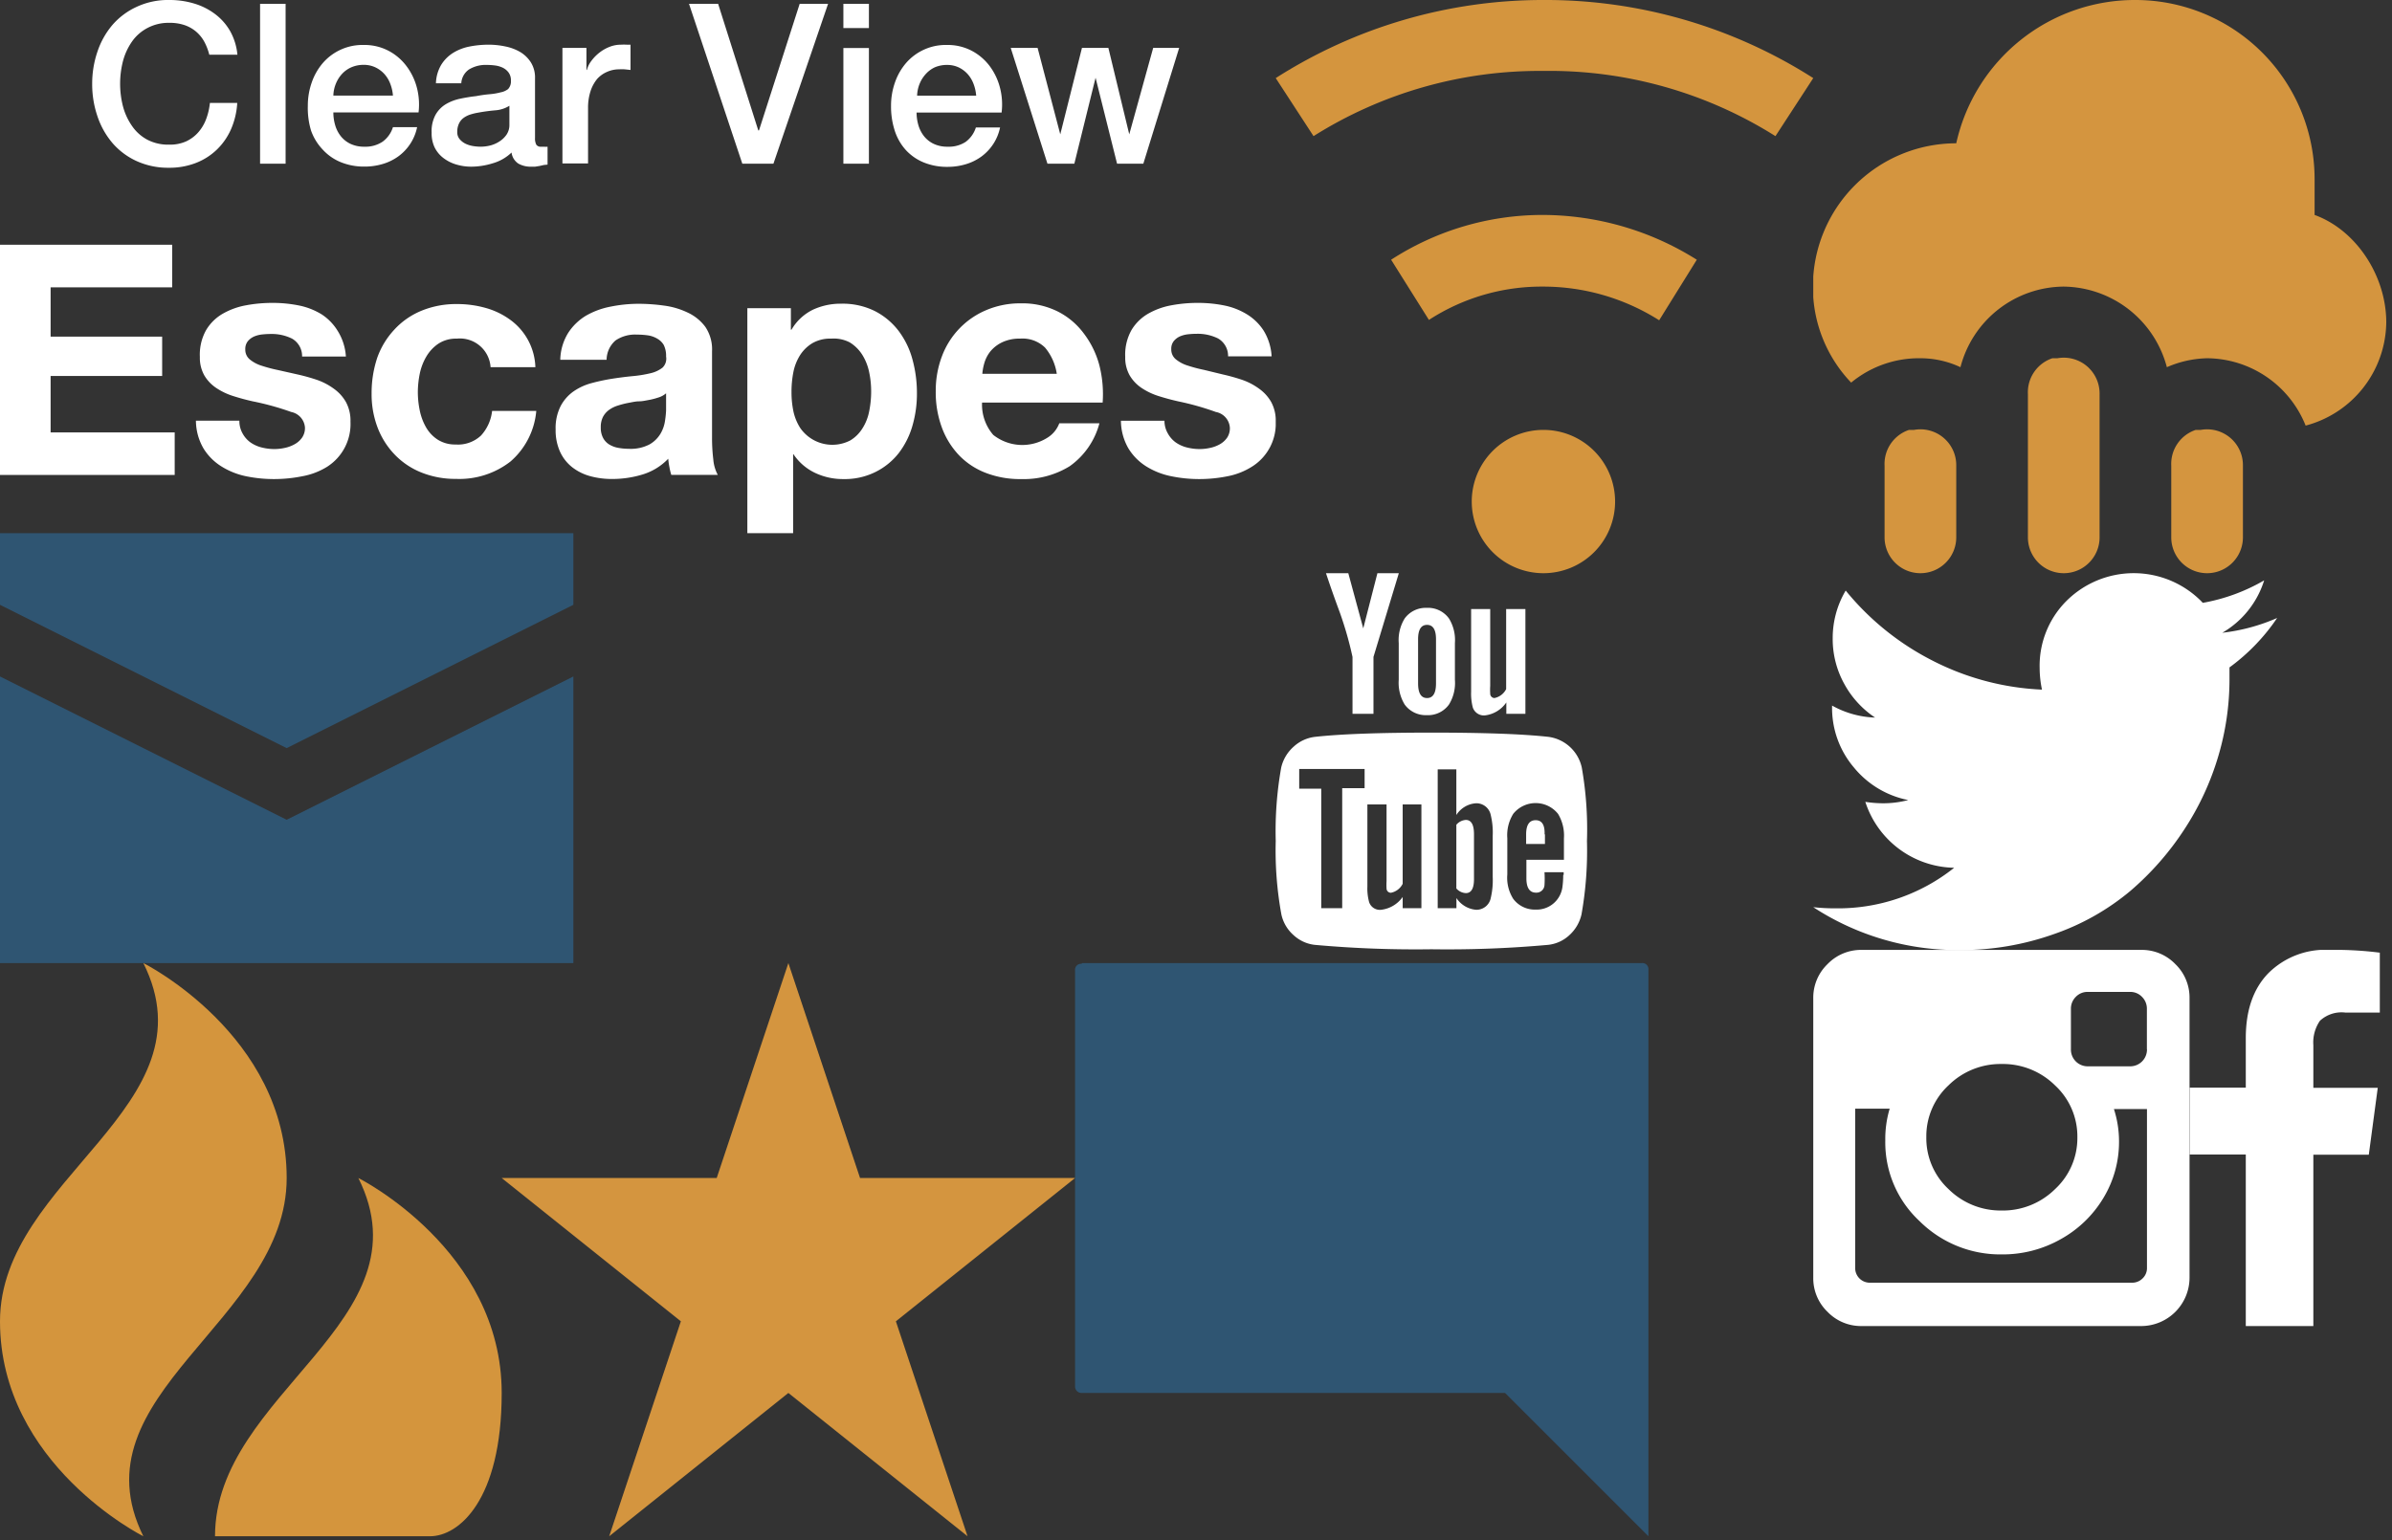<?xml version="1.0" encoding="utf-8"?><svg width="267" height="172" viewBox="0 0 267 172" xmlns="http://www.w3.org/2000/svg" xmlns:xlink="http://www.w3.org/1999/xlink"><rect x="0" y="0" width="267" height="172" fill="#333333" stroke="none"/><svg id="clear-view-escapes" data-name="Layer 1" width="142.4" height="59.53" viewBox="0 0 142.4 59.53" xmlns="http://www.w3.org/2000/svg"><defs><style>.acls-1{fill:#fff}</style></defs><title>clear-view-escapes</title><path class="acls-1" d="M19.5 27.52v4.75H5.93v5.51h12.45v4.39H5.93v6.3h13.85v4.75H.28v-25.7H19.5zM27.36 48.59a3 3 0 0 0 .88 1 3.78 3.78 0 0 0 1.24.56 5.84 5.84 0 0 0 1.46.18 5.46 5.46 0 0 0 1.13-.13 3.86 3.86 0 0 0 1.08-.4 2.47 2.47 0 0 0 .85-.75 1.89 1.89 0 0 0 .32-1.13 1.91 1.91 0 0 0-1.53-1.73 30.59 30.59 0 0 0-4.3-1.19q-1.12-.25-2.18-.59a7.38 7.38 0 0 1-1.89-.9 4.35 4.35 0 0 1-1.33-1.4 4 4 0 0 1-.5-2.07 5.6 5.6 0 0 1 .7-3 5.16 5.16 0 0 1 1.85-1.82 8.13 8.13 0 0 1 2.59-.94 15.92 15.92 0 0 1 3-.27 14.79 14.79 0 0 1 2.93.29 7.77 7.77 0 0 1 2.54 1 5.83 5.83 0 0 1 1.8 1.88 6.11 6.11 0 0 1 .89 2.82H34a2.24 2.24 0 0 0-1.12-2 5.1 5.1 0 0 0-2.37-.52 8.77 8.77 0 0 0-.94.05 3.15 3.15 0 0 0-.92.23 1.91 1.91 0 0 0-.7.52 1.38 1.38 0 0 0-.29.92 1.4 1.4 0 0 0 .5 1.12 3.88 3.88 0 0 0 1.31.7 16.38 16.38 0 0 0 1.85.49l2.18.49a21.57 21.57 0 0 1 2.18.61 7.2 7.2 0 0 1 1.89 1 4.63 4.63 0 0 1 1.33 1.48 4.34 4.34 0 0 1 .5 2.18 5.65 5.65 0 0 1-2.66 5.07A7.9 7.9 0 0 1 34 53.37a15.9 15.9 0 0 1-3.11.31 15.36 15.36 0 0 1-3.17-.32A8.35 8.35 0 0 1 25 52.27a6.17 6.17 0 0 1-2-2 6.25 6.25 0 0 1-.85-3.11H27a2.8 2.8 0 0 0 .36 1.43zM51.27 38a3.59 3.59 0 0 0-2.05.56A4.45 4.45 0 0 0 47.87 40a6.23 6.23 0 0 0-.74 1.94 10.54 10.54 0 0 0-.21 2.06 10.11 10.11 0 0 0 .21 2 6.32 6.32 0 0 0 .7 1.89 4 4 0 0 0 1.31 1.39 3.61 3.61 0 0 0 2 .54 3.75 3.75 0 0 0 2.83-1 4.86 4.86 0 0 0 1.24-2.75h4.93a8.43 8.43 0 0 1-2.88 5.65 9.29 9.29 0 0 1-6.08 1.94 10.16 10.16 0 0 1-3.83-.7 8.49 8.49 0 0 1-3-2 8.92 8.92 0 0 1-1.91-3 10.42 10.42 0 0 1-.68-3.83 12.4 12.4 0 0 1 .63-4 9 9 0 0 1 1.9-3.13 8.49 8.49 0 0 1 3-2.1 10.15 10.15 0 0 1 4-.76 11.63 11.63 0 0 1 3.19.43 8.49 8.49 0 0 1 2.73 1.31 6.79 6.79 0 0 1 2.83 5.31h-5A3.43 3.43 0 0 0 51.27 38zM62.82 40.33a5.93 5.93 0 0 1 .9-3 6.13 6.13 0 0 1 2-1.91 8.83 8.83 0 0 1 2.75-1 15.71 15.71 0 0 1 3.08-.31 20.85 20.85 0 0 1 2.84.2 8.72 8.72 0 0 1 2.63.77A5.18 5.18 0 0 1 79 36.67a4.47 4.47 0 0 1 .76 2.72v9.68a19.49 19.49 0 0 0 .14 2.41 4.34 4.34 0 0 0 .5 1.73h-5.19a6.77 6.77 0 0 1-.21-.88 7.44 7.44 0 0 1-.13-.92A6.64 6.64 0 0 1 72 53.17a11.55 11.55 0 0 1-3.38.5 9.1 9.1 0 0 1-2.48-.32 5.68 5.68 0 0 1-2-1 4.69 4.69 0 0 1-1.35-1.73 5.84 5.84 0 0 1-.49-2.48 5.42 5.42 0 0 1 .56-2.61 4.66 4.66 0 0 1 1.44-1.64 6.44 6.44 0 0 1 2-.92 21.75 21.75 0 0 1 2.29-.49q1.15-.18 2.27-.29a13.74 13.74 0 0 0 2-.32 3.43 3.43 0 0 0 1.37-.63 1.38 1.38 0 0 0 .4-1.24 2.72 2.72 0 0 0-.27-1.31 2 2 0 0 0-.72-.69 2.86 2.86 0 0 0-1-.36 8.61 8.61 0 0 0-1.28-.09 3.88 3.88 0 0 0-2.37.65 2.89 2.89 0 0 0-1 2.16h-5.17zm11.8 3.78a2.28 2.28 0 0 1-.81.45 8.28 8.28 0 0 1-1 .27c-.41.07-.81.17-1.2.17s-.82.11-1.22.18a9.24 9.24 0 0 0-1.13.29 3.34 3.34 0 0 0-1 .49 2.3 2.3 0 0 0-.67.77 2.49 2.49 0 0 0-.25 1.19 2.4 2.4 0 0 0 .25 1.15 1.93 1.93 0 0 0 .68.74 2.9 2.9 0 0 0 1 .38 6.48 6.48 0 0 0 1.19.11 4.51 4.51 0 0 0 2.34-.5 3.36 3.36 0 0 0 1.22-1.21 3.87 3.87 0 0 0 .49-1.42 10.06 10.06 0 0 0 .12-1.17v-1.89zM88.56 34.6V37h.07A5.62 5.62 0 0 1 91 34.78a7.29 7.29 0 0 1 3.17-.68 8.07 8.07 0 0 1 3.78.83 7.82 7.82 0 0 1 2.63 2.2 9.31 9.31 0 0 1 1.55 3.19 14.19 14.19 0 0 1 .5 3.8 12.82 12.82 0 0 1-.5 3.6 9.18 9.18 0 0 1-1.53 3.06 7.58 7.58 0 0 1-2.6 2.11 7.69 7.69 0 0 1-3.58.79 7.23 7.23 0 0 1-3.18-.7 6 6 0 0 1-2.39-2.07h-.04v8.82H83.7V34.6h4.86zm6.64 14.76A4.09 4.09 0 0 0 96.56 48a5.43 5.43 0 0 0 .74-1.89 11.19 11.19 0 0 0 .22-2.2 10.32 10.32 0 0 0-.23-2.2 5.86 5.86 0 0 0-.77-1.92 4.33 4.33 0 0 0-1.39-1.37 3.87 3.87 0 0 0-2.08-.42 3.94 3.94 0 0 0-2.11.52 4.22 4.22 0 0 0-1.37 1.35 5.6 5.6 0 0 0-.74 1.91 11.3 11.3 0 0 0-.2 2.22 10.31 10.31 0 0 0 .23 2.2 5.69 5.69 0 0 0 .76 1.8 4.36 4.36 0 0 0 5.58 1.36zM111.15 48.75a5.24 5.24 0 0 0 6 .34 3.21 3.21 0 0 0 1.37-1.64H123a8.54 8.54 0 0 1-3.31 4.79 9.75 9.75 0 0 1-5.4 1.44 10.6 10.6 0 0 1-4-.7 8.22 8.22 0 0 1-3-2 9 9 0 0 1-1.89-3.09 11.34 11.34 0 0 1-.67-4 10.84 10.84 0 0 1 .68-3.89 9 9 0 0 1 4.95-5.18 9.63 9.63 0 0 1 3.87-.76 8.84 8.84 0 0 1 4.14.92 8.26 8.26 0 0 1 2.9 2.46A10.14 10.14 0 0 1 123 41a13.14 13.14 0 0 1 .36 4.14H109.9a5.16 5.16 0 0 0 1.25 3.61zm5.78-9.75a3.59 3.59 0 0 0-2.79-1 4.45 4.45 0 0 0-2 .41 3.89 3.89 0 0 0-1.3 1 3.77 3.77 0 0 0-.68 1.3 5.83 5.83 0 0 0-.23 1.22h8.31a5.91 5.91 0 0 0-1.31-2.93zM130.64 48.59a3 3 0 0 0 .88 1 3.78 3.78 0 0 0 1.24.56 5.83 5.83 0 0 0 1.46.18 5.46 5.46 0 0 0 1.13-.13 3.86 3.86 0 0 0 1.08-.4 2.47 2.47 0 0 0 .81-.72 1.89 1.89 0 0 0 .32-1.13 1.91 1.91 0 0 0-1.56-1.76 30.55 30.55 0 0 0-4.22-1.19q-1.11-.25-2.18-.59a7.39 7.39 0 0 1-1.89-.9 4.36 4.36 0 0 1-1.33-1.4 4 4 0 0 1-.5-2.07 5.6 5.6 0 0 1 .7-3 5.18 5.18 0 0 1 1.85-1.82 8.13 8.13 0 0 1 2.59-.94 15.91 15.91 0 0 1 3-.27 14.79 14.79 0 0 1 2.93.29 7.77 7.77 0 0 1 2.54 1 5.84 5.84 0 0 1 1.85 1.82 6.11 6.11 0 0 1 .88 2.86h-4.86a2.24 2.24 0 0 0-1.12-2 5.1 5.1 0 0 0-2.37-.52 8.77 8.77 0 0 0-.94.05 3.15 3.15 0 0 0-.92.23 1.9 1.9 0 0 0-.7.52 1.38 1.38 0 0 0-.29.92 1.4 1.4 0 0 0 .5 1.12 3.87 3.87 0 0 0 1.31.7 16.33 16.33 0 0 0 1.85.49l2.1.51a21.57 21.57 0 0 1 2.18.61 7.18 7.18 0 0 1 1.89 1 4.63 4.63 0 0 1 1.33 1.48 4.33 4.33 0 0 1 .5 2.18 5.65 5.65 0 0 1-2.68 5.04 7.89 7.89 0 0 1-2.72 1.06 15.9 15.9 0 0 1-3.11.31 15.35 15.35 0 0 1-3.17-.32 8.35 8.35 0 0 1-2.75-1.08 6.18 6.18 0 0 1-2-2 6.25 6.25 0 0 1-.85-3.11h4.86a2.8 2.8 0 0 0 .38 1.42zM23.64 6.29a6.36 6.36 0 0 0-.55-1.43 4 4 0 0 0-.9-1.12A4 4 0 0 0 20.9 3a5.11 5.11 0 0 0-1.71-.26 5 5 0 0 0-2.46.58A4.84 4.84 0 0 0 15 4.85a6.93 6.93 0 0 0-1 2.19 10.16 10.16 0 0 0 0 5 6.92 6.92 0 0 0 1 2.19 4.83 4.83 0 0 0 1.69 1.54 5 5 0 0 0 2.46.57A4.44 4.44 0 0 0 21 16a4.12 4.12 0 0 0 1.38-1 4.71 4.71 0 0 0 .9-1.49 7.13 7.13 0 0 0 .43-1.83h3.05a8.48 8.48 0 0 1-.69 2.93 7.17 7.17 0 0 1-1.59 2.29 7 7 0 0 1-2.35 1.49 8.14 8.14 0 0 1-3 .53 8.43 8.43 0 0 1-3.59-.74 7.88 7.88 0 0 1-2.69-2 9 9 0 0 1-1.69-3 11 11 0 0 1-.59-3.63 11 11 0 0 1 .59-3.6 9 9 0 0 1 1.69-3 8 8 0 0 1 2.69-2 8.29 8.29 0 0 1 3.65-.76A9.46 9.46 0 0 1 22 .6a7.31 7.31 0 0 1 2.34 1.2A6.23 6.23 0 0 1 26 3.72a6.66 6.66 0 0 1 .78 2.58h-3.14zM29.31.62h2.85v17.85h-2.85V.62zM37.49 12.74a5 5 0 0 0 .21 1.45 3.57 3.57 0 0 0 .64 1.23 3.06 3.06 0 0 0 1.08.84 3.54 3.54 0 0 0 1.55.31A3.42 3.42 0 0 0 43 16a3.17 3.17 0 0 0 1.14-1.61h2.7a5.36 5.36 0 0 1-2.1 3.26 5.71 5.71 0 0 1-1.74.85 7 7 0 0 1-2 .29 6.85 6.85 0 0 1-2.7-.5 5.58 5.58 0 0 1-2-1.4 5.93 5.93 0 0 1-1.3-2.12 8.74 8.74 0 0 1-.36-2.77 7.79 7.79 0 0 1 .44-2.61 6.68 6.68 0 0 1 1.25-2.18 5.86 5.86 0 0 1 4.56-2 5.8 5.8 0 0 1 2.74.64 6 6 0 0 1 2 1.69 6.84 6.84 0 0 1 1.17 2.39 7.42 7.42 0 0 1 .2 2.81h-9.5zm6.65-1.88a4.61 4.61 0 0 0-.29-1.3 3.47 3.47 0 0 0-.65-1.09 3.23 3.23 0 0 0-1-.75 3 3 0 0 0-1.31-.29 3.42 3.42 0 0 0-1.36.26 3.11 3.11 0 0 0-1.05.73 3.59 3.59 0 0 0-.7 1.09 3.78 3.78 0 0 0-.29 1.35h6.65zM60 15.59a1.51 1.51 0 0 0 .14.75.58.58 0 0 0 .54.23H61a1.85 1.85 0 0 0 .4 0v2l-.4.04-.49.11-.5.08h-.43a2.75 2.75 0 0 1-1.45-.35 1.74 1.74 0 0 1-.75-1.23 5 5 0 0 1-2.09 1.2 8.22 8.22 0 0 1-2.39.38 5.86 5.86 0 0 1-1.68-.24 4.38 4.38 0 0 1-1.41-.7 3.35 3.35 0 0 1-1-1.18 3.62 3.62 0 0 1-.35-1.68 3.84 3.84 0 0 1 .44-2 3.24 3.24 0 0 1 1.15-1.18 5.21 5.21 0 0 1 1.6-.61q.89-.19 1.79-.29a14.67 14.67 0 0 1 1.48-.21 6.86 6.86 0 0 0 1.24-.21 1.9 1.9 0 0 0 .84-.37 1.27 1.27 0 0 0 .31-.94 1.46 1.46 0 0 0-.26-.9 1.77 1.77 0 0 0-.65-.54 2.82 2.82 0 0 0-.86-.25 6.94 6.94 0 0 0-.9-.06 3.58 3.58 0 0 0-2 .5 2 2 0 0 0-.87 1.55h-2.83a4.29 4.29 0 0 1 .6-2.08 4.14 4.14 0 0 1 1.34-1.33 5.48 5.48 0 0 1 1.84-.7 10.94 10.94 0 0 1 2.1-.2 8.85 8.85 0 0 1 1.88.2 5.34 5.34 0 0 1 1.65.62 3.61 3.61 0 0 1 1.19 1.16A3.19 3.19 0 0 1 60 8.94v6.65zM57.14 12a3.45 3.45 0 0 1-1.6.51q-1 .09-1.9.26a6.12 6.12 0 0 0-.87.21 2.63 2.63 0 0 0-.75.38 1.65 1.65 0 0 0-.51.63 2.14 2.14 0 0 0-.19.94 1.19 1.19 0 0 0 .27.8 2 2 0 0 0 .66.51 3.08 3.08 0 0 0 .85.26 5.3 5.3 0 0 0 .84.07 4.6 4.6 0 0 0 1-.12A3.4 3.4 0 0 0 56 16a2.73 2.73 0 0 0 .81-.76 1.93 1.93 0 0 0 .33-1.14V12zM63.06 5.54h2.68V8h.05a2.88 2.88 0 0 1 .49-1 4.73 4.73 0 0 1 .88-.91 4.4 4.4 0 0 1 1.14-.66 3.41 3.41 0 0 1 1.28-.25 6.21 6.21 0 0 1 .69 0h.39V8L70 7.93a5.06 5.06 0 0 0-.61 0 3.28 3.28 0 0 0-1.36.29 3.13 3.13 0 0 0-1.09.78 4.16 4.16 0 0 0-.75 1.39 6 6 0 0 0-.27 1.9v6.15h-2.86V5.54zM77.19.62h3.25l4.48 14.13H85L89.54.62h3.17l-6.1 17.85h-3.47zM94.42.62h2.85v2.7h-2.85V.62zm0 4.93h2.85v12.92h-2.85V5.54zM102.59 12.74a5 5 0 0 0 .21 1.45 3.57 3.57 0 0 0 .64 1.23 3.06 3.06 0 0 0 1.08.84 3.54 3.54 0 0 0 1.55.31 3.42 3.42 0 0 0 2-.54 3.18 3.18 0 0 0 1.14-1.61h2.7a5.36 5.36 0 0 1-2.1 3.26 5.71 5.71 0 0 1-1.74.85 7 7 0 0 1-2 .29 6.85 6.85 0 0 1-2.7-.5 5.58 5.58 0 0 1-2-1.4 5.93 5.93 0 0 1-1.22-2.15 8.73 8.73 0 0 1-.41-2.77 7.77 7.77 0 0 1 .44-2.61 6.69 6.69 0 0 1 1.25-2.18 5.86 5.86 0 0 1 4.56-2 5.79 5.79 0 0 1 2.74.64 6 6 0 0 1 2 1.69 6.85 6.85 0 0 1 1.16 2.41 7.42 7.42 0 0 1 .19 2.81h-9.5zm6.65-1.88a4.6 4.6 0 0 0-.29-1.3 3.48 3.48 0 0 0-.65-1.09 3.22 3.22 0 0 0-1-.75 3 3 0 0 0-1.3-.28 3.43 3.43 0 0 0-1.36.26 3.12 3.12 0 0 0-1 .73 3.6 3.6 0 0 0-.7 1.09 3.8 3.8 0 0 0-.29 1.35h6.65zM113.1 5.54h3l2.53 9.65 2.42-9.65H124l2.33 9.65L129 5.54h2.9l-4 12.93h-2.93l-2.4-9.6-2.37 9.6h-3z" transform="translate(-.28 -.19)"/></svg><svg id="comment" data-name="Layer 1" width="64" height="64" viewBox="0 0 64 64" x="120" y="107.53" xmlns="http://www.w3.org/2000/svg"><defs><style>.bcls-1{fill:#2f5572}</style></defs><title>comment</title><path class="bcls-1" d="M.72.08A.67.67 0 0 0 0 .8v46.48a.72.72 0 0 0 .72.72H48l16 16V.72a.67.67 0 0 0-.72-.72H.8z"/></svg><svg id="facebook" data-name="Layer 1" width="21.23" height="42.01" viewBox="0 0 21.23 42.01" x="244.41" y="106.06" xmlns="http://www.w3.org/2000/svg"><defs><style>.ccls-1{fill:#fff}</style></defs><title>facebook</title><path class="ccls-1" d="M21.23.31V7H17.4a3.55 3.55 0 0 0-2.85.91 4.26 4.26 0 0 0-.74 2.72v4.77H21l-1 7.47h-6.19V42H6.27V22.85H0v-7.47h6.27V9.85q0-4.69 2.55-7.28A9 9 0 0 1 15.63 0a39.57 39.57 0 0 1 5.6.31z"/></svg><svg id="fire" data-name="Layer 1" width="56" height="64" viewBox="0 0 56 64" y="107.53" xmlns="http://www.w3.org/2000/svg"><defs><style>.dcls-1{fill:#d4953d}</style></defs><title>Untitled-2</title><path class="dcls-1" d="M16 0C24 16 0 24 0 40s16 24 16 24C8.16 48.16 32 40 32 24S16 0 16 0zm24 24c8 16-16 24-16 40h24c3.2 0 8-4 8-16 0-16-16-24-16-24z"/></svg><svg id="instagram" data-name="Layer 1" width="42.01" height="42.01" viewBox="0 0 42.01 42.01" x="202.4" y="106.06" xmlns="http://www.w3.org/2000/svg"><defs><style>.ecls-1{fill:#fff}</style></defs><title>instagram</title><path class="ecls-1" d="M37.25 35.49V17.77h-3.69a11.77 11.77 0 0 1 .57 3.58 12.12 12.12 0 0 1-1.75 6.36 12.76 12.76 0 0 1-4.76 4.59 13.13 13.13 0 0 1-6.56 1.7 12.78 12.78 0 0 1-9.19-3.71 12 12 0 0 1-3.83-9 11.77 11.77 0 0 1 .49-3.56H4.68v17.76a1.63 1.63 0 0 0 1.6 1.67h29.3a1.63 1.63 0 0 0 1.17-.47 1.59 1.59 0 0 0 .5-1.2zm-7.77-14.57A7.75 7.75 0 0 0 27 15.14a8.28 8.28 0 0 0-6-2.4 8.25 8.25 0 0 0-5.91 2.39 7.75 7.75 0 0 0-2.47 5.78 7.75 7.75 0 0 0 2.47 5.79A8.25 8.25 0 0 0 21 29.1a8.28 8.28 0 0 0 6-2.4 7.75 7.75 0 0 0 2.48-5.78zm7.76-9.84V6.56a1.84 1.84 0 0 0-.54-1.31 1.8 1.8 0 0 0-1.31-.56h-4.78a1.8 1.8 0 0 0-1.31.56 1.84 1.84 0 0 0-.54 1.31v4.52A1.87 1.87 0 0 0 30.6 13h4.8a1.87 1.87 0 0 0 1.85-1.89zM42 5.39v31.23A5.41 5.41 0 0 1 36.62 42H5.39a5.19 5.19 0 0 1-3.8-1.59A5.19 5.19 0 0 1 0 36.62V5.39a5.19 5.19 0 0 1 1.59-3.8A5.19 5.19 0 0 1 5.39 0h31.23a5.19 5.19 0 0 1 3.8 1.59A5.19 5.19 0 0 1 42 5.39z"/></svg><svg id="mail" data-name="Layer 1" width="64" height="48" viewBox="0 0 64 48" y="59.53" xmlns="http://www.w3.org/2000/svg"><defs><style>.fcls-1{fill:#2f5572}</style></defs><title>mail</title><path class="fcls-1" d="M0 0v8l32 16L64 8V0H0zm0 16v32h64V16L32 32z"/></svg><svg id="rain" data-name="Layer 1" width="64" height="64" viewBox="0 0 64 64" x="202.4" xmlns="http://www.w3.org/2000/svg"><defs><style>.gcls-1{fill:#d4953f}</style></defs><title>rain</title><path class="gcls-1" d="M36 0a20.42 20.42 0 0 0-20 16A16 16 0 0 0 0 32a15.4 15.4 0 0 0 4.27 10.72A11.88 11.88 0 0 1 12 40a10.51 10.51 0 0 1 4.47 1A12 12 0 0 1 28 32a12.06 12.06 0 0 1 11.51 9A11.84 11.84 0 0 1 44 40a11.94 11.94 0 0 1 11 7.52A12.07 12.07 0 0 0 64 36c0-5.2-3.36-10.32-8-12v-4A20 20 0 0 0 36 0zm-9.27 40A4 4 0 0 0 24 44v16a4 4 0 1 0 8 0V44a4 4 0 0 0-4.71-4h-.56zm-16 8A4 4 0 0 0 8 52v8a4 4 0 1 0 8 0v-8a4 4 0 0 0-4.71-4h-.54zm32 0A4 4 0 0 0 40 52v8a4 4 0 1 0 8 0v-8a4 4 0 0 0-4.71-4h-.58z" transform="translate(-.04)"/></svg><svg id="star" data-name="Layer 1" width="64" height="64" viewBox="0 0 64 64" x="56" y="107.53" xmlns="http://www.w3.org/2000/svg"><defs><style>.hcls-1{fill:#d4953f}</style></defs><title>star</title><path class="hcls-1" d="M32 0l-8 24H0l20 16-8 24 20-16 20 16-8-24 20-16H40z"/></svg><svg id="twitter" data-name="Layer 1" width="51.78" height="42.06" viewBox="0 0 51.78 42.06" x="202.4" y="64" xmlns="http://www.w3.org/2000/svg"><defs><style>.icls-1{fill:#fff}</style></defs><title>twitter</title><path class="icls-1" d="M51.78 5a22.23 22.23 0 0 1-5.32 5.52v1.38a30.15 30.15 0 0 1-1.25 8.53 30.81 30.81 0 0 1-3.76 8.13 32.1 32.1 0 0 1-6.06 6.92 27 27 0 0 1-8.48 4.8 31 31 0 0 1-10.62 1.8A29.47 29.47 0 0 1 0 37.29a22.71 22.71 0 0 0 2.56.13 20.78 20.78 0 0 0 13.17-4.53 10.63 10.63 0 0 1-9.92-7.36 13.45 13.45 0 0 0 2 .16 11 11 0 0 0 2.79-.36 10.44 10.44 0 0 1-6.09-3.67 10.25 10.25 0 0 1-2.41-6.75v-.13a10.52 10.52 0 0 0 4.8 1.34 10.6 10.6 0 0 1-3.45-3.78 10.34 10.34 0 0 1-1.28-5.07 10.4 10.4 0 0 1 1.45-5.33 30.08 30.08 0 0 0 9.71 7.83A29.57 29.57 0 0 0 25.53 13a11.79 11.79 0 0 1-.26-2.43 10.23 10.23 0 0 1 3-7.48 10.64 10.64 0 0 1 15 0l.21.22A20.81 20.81 0 0 0 50.33.8a10.3 10.3 0 0 1-4.67 5.85A21.14 21.14 0 0 0 51.78 5z"/></svg><svg id="wifi" data-name="Layer 1" width="60" height="64" viewBox="0 0 60 64" x="142.4" xmlns="http://www.w3.org/2000/svg"><defs><style>.jcls-1{fill:#d4953e}</style></defs><title>wifi</title><path class="jcls-1" d="M29.88 0A55.39 55.39 0 0 0 0 8.72l4.22 6.48a47.32 47.32 0 0 1 25.66-7.28 47.31 47.31 0 0 1 25.9 7.28L60 8.72A55.53 55.53 0 0 0 29.88 0zm0 24a31.08 31.08 0 0 0-17 5l4.22 6.72A23.09 23.09 0 0 1 29.8 32a24.17 24.17 0 0 1 13 3.76L47 29a32.37 32.37 0 0 0-17.2-5h.07zm0 24a8 8 0 1 0 8 8 8 8 0 0 0-8-8z"/></svg><svg id="youtube" data-name="Layer 1" width="34.75" height="42" viewBox="0 0 34.75 42" x="142.4" y="64" xmlns="http://www.w3.org/2000/svg"><defs><style>.kcls-1{fill:#fff}</style></defs><title>youtube</title><path class="kcls-1" d="M22.13 29.15v5q0 1.57-.91 1.57a1.5 1.5 0 0 1-1.06-.52v-7.11a1.5 1.5 0 0 1 1.06-.54q.91 0 .91 1.6zm7.92 0v1.08h-2.1v-1.06q0-1.59 1.06-1.59t1 1.59zM7.42 24h2.5v-2.14h-7.3v2.2h2.46V37.4h2.34V24zm6.75 13.4h2.09V25.82h-2.09v8.86a1.86 1.86 0 0 1-1.31 1 .48.48 0 0 1-.49-.47 6.52 6.52 0 0 1 0-.82v-8.57h-2.14V35a5.79 5.79 0 0 0 .19 1.71 1.26 1.26 0 0 0 1.36.87 3.43 3.43 0 0 0 2.39-1.43v1.25zm10.05-3.47v-4.6A8.33 8.33 0 0 0 24 27a1.63 1.63 0 0 0-1.67-1.31A2.82 2.82 0 0 0 20.16 27v-5.1h-2.08v15.5h2.09v-1.13a2.91 2.91 0 0 0 2.18 1.31A1.62 1.62 0 0 0 24 36.27a8.61 8.61 0 0 0 .22-2.35zm7.92-.24v-.3H30a11.6 11.6 0 0 1 0 1.43.9.9 0 0 1-.94.85q-1.08 0-1.08-1.61V32h4.19v-2.41a4.65 4.65 0 0 0-.66-2.72 3.2 3.2 0 0 0-5 0 4.52 4.52 0 0 0-.66 2.72v4.05a4.4 4.4 0 0 0 .66 2.72 3 3 0 0 0 2.49 1.2 2.9 2.9 0 0 0 3-2.51 10.31 10.31 0 0 0 .09-1.36zM17.89 12.3V7.38q0-1.61-1-1.61t-1 1.61v4.92q0 1.64 1 1.64t1-1.64zm16.85 17.6a40.6 40.6 0 0 1-.61 8.2 4.45 4.45 0 0 1-1.36 2.32 4.1 4.1 0 0 1-2.39 1.08 125.31 125.31 0 0 1-13 .49 125.31 125.31 0 0 1-13-.49A4.15 4.15 0 0 1 2 40.42 4.28 4.28 0 0 1 .63 38.1 39.76 39.76 0 0 1 0 29.9a40.6 40.6 0 0 1 .61-8.2A4.45 4.45 0 0 1 2 19.37a4.25 4.25 0 0 1 2.41-1.1q4.29-.47 13-.47t13 .47a4.4 4.4 0 0 1 3.75 3.42 39.76 39.76 0 0 1 .58 8.21zM11.35 0h2.39l-2.83 9.35v6.35H8.57V9.35a39.68 39.68 0 0 0-1.43-5Q6.27 2 5.61 0H8.1l1.67 6.16zM20 7.8v4.1a4.59 4.59 0 0 1-.66 2.76 2.88 2.88 0 0 1-2.49 1.19 2.9 2.9 0 0 1-2.46-1.19 4.68 4.68 0 0 1-.66-2.76V7.8a4.59 4.59 0 0 1 .66-2.74 2.9 2.9 0 0 1 2.46-1.19 2.88 2.88 0 0 1 2.49 1.19A4.59 4.59 0 0 1 20 7.8zM27.87 4v11.7h-2.13v-1.27a3.37 3.37 0 0 1-2.41 1.45A1.31 1.31 0 0 1 22 15a6 6 0 0 1-.19-1.76V4h2.13v8.6a6.14 6.14 0 0 0 0 .82.49.49 0 0 0 .47.52 1.87 1.87 0 0 0 1.31-1V4h2.16z"/></svg></svg>